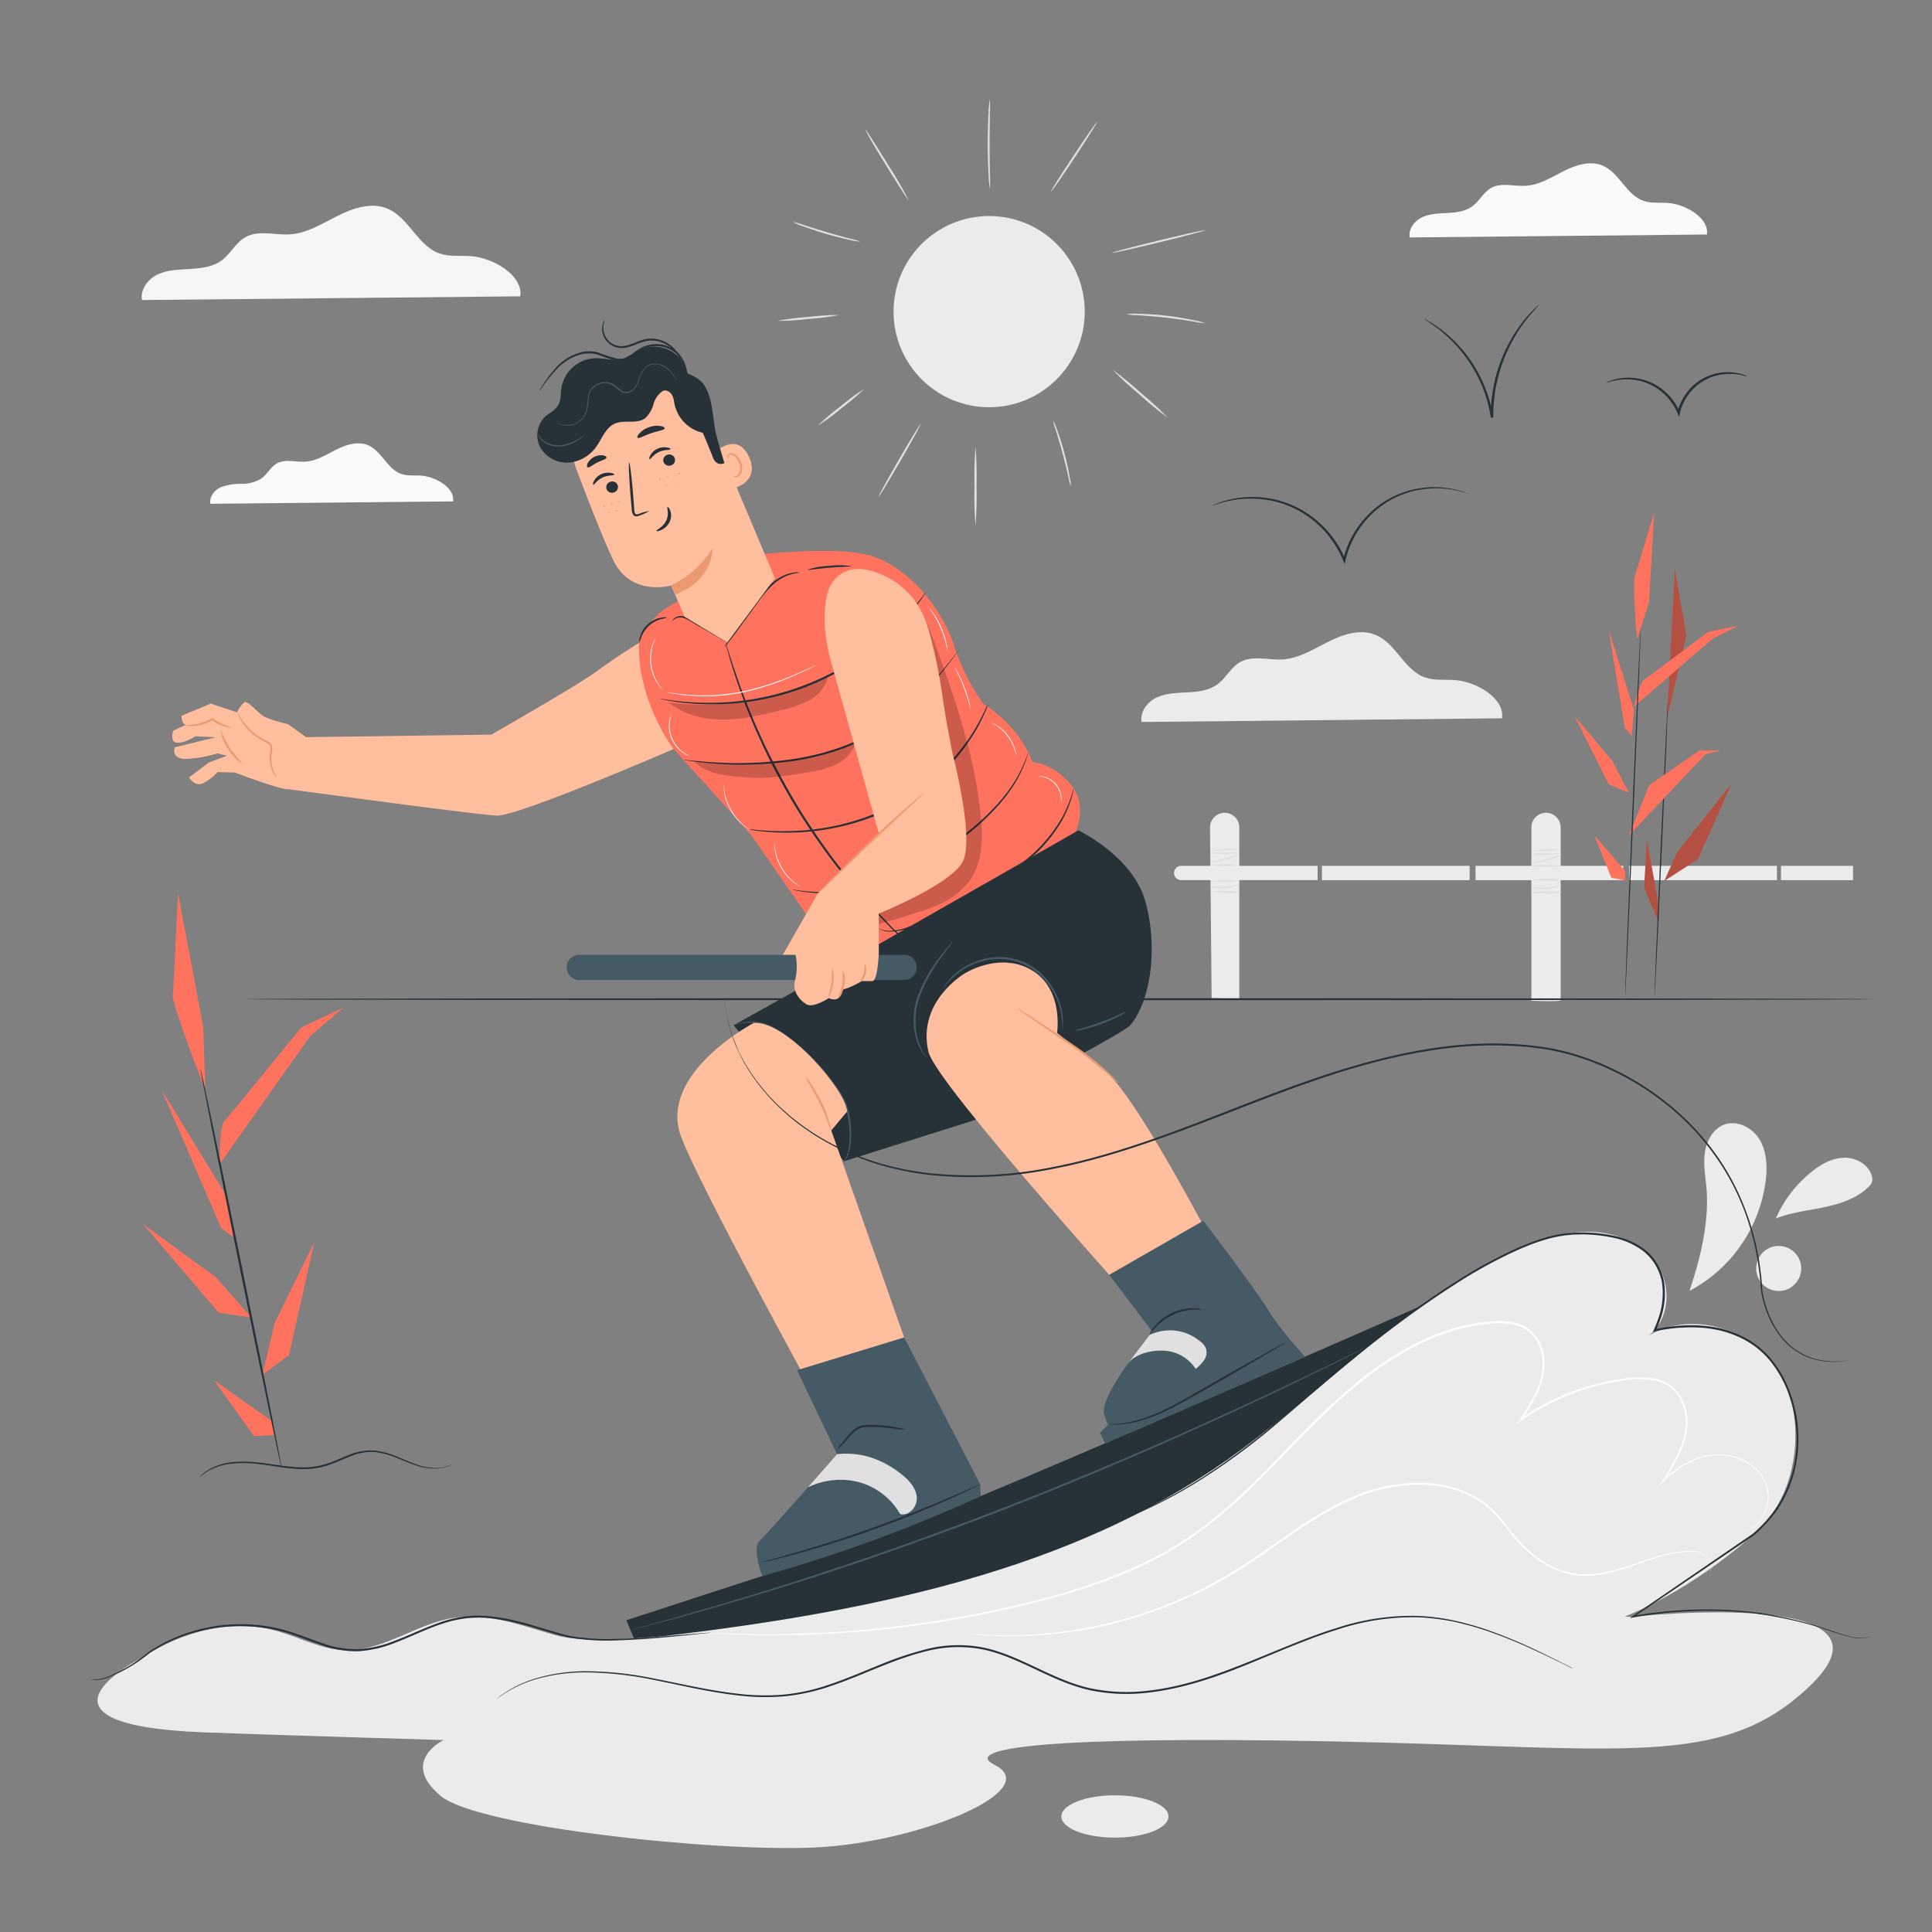 <svg xmlns="http://www.w3.org/2000/svg" viewBox="0 0 500 500"><rect x="0" y="0" width="500" height="500" fill="#808080" stroke="none"/><g id="freepik--background-complete--inject-78"><path d="M437.22,334.11c2.86-8.42,5.24-18.22,4.37-27.07-.3-3-.81-6-.33-9s2.18-6,5-7c3.37-1.23,7.28.81,9.12,3.88s2,6.88,1.61,10.44a37.69,37.69,0,0,1-19.78,28.74" style="fill:#ebebeb"></path><circle cx="460.33" cy="328.28" r="5.83" style="fill:#ebebeb"></circle><path d="M459.68,315.12a31.68,31.68,0,0,1,9.16-11.85c2.45-2,5.36-3.6,8.5-3.65s6.48,1.9,7.15,5a2.75,2.75,0,0,1,0,1.21,3.07,3.07,0,0,1-.89,1.31c-3,3-7.32,4.41-11.51,5.29s-8.52,1.33-12.5,2.91" style="fill:#ebebeb"></path><path d="M320.73,258.59l-7.16-.27-.42-44.19a3.79,3.79,0,0,1,3.79-3.78h0a3.79,3.79,0,0,1,3.79,3.78Z" style="fill:#ebebeb"></path><path d="M341,227.78h-35.3a1.85,1.85,0,0,1-1.86-1.85h0a1.85,1.85,0,0,1,1.86-1.85H341Z" style="fill:#ebebeb"></path><rect x="342.11" y="224.08" width="38.23" height="3.71" style="fill:#ebebeb"></rect><rect x="381.87" y="224.08" width="38.23" height="3.71" style="fill:#ebebeb"></rect><rect x="421.64" y="224.08" width="38.23" height="3.71" style="fill:#ebebeb"></rect><rect x="460.92" y="224.08" width="18.64" height="3.71" style="fill:#ebebeb"></rect><path d="M403.9,258.91c-1,.3-4.81.16-7.58.08V214.13a3.79,3.79,0,0,1,3.79-3.78h0a3.79,3.79,0,0,1,3.79,3.78Z" style="fill:#ebebeb"></path><path d="M403.9,224.08a14.82,14.82,0,0,1-3.79.22,19.07,19.07,0,0,1-3.79-.22,14.82,14.82,0,0,1,3.79-.22A19.07,19.07,0,0,1,403.9,224.08Z" style="fill:#e0e0e0"></path><path d="M404.26,221.19a19.71,19.71,0,0,1-8,2.3,39.64,39.64,0,0,1,4-1.13A41.49,41.49,0,0,1,404.26,221.19Z" style="fill:#e0e0e0"></path><path d="M404,220.85a19.91,19.91,0,0,1-7.59.07,26.74,26.74,0,0,1,3.8-.11A26.29,26.29,0,0,1,404,220.85Z" style="fill:#e0e0e0"></path><path d="M404,219.82a33.64,33.64,0,0,1-7.59.45,16.7,16.7,0,0,1,3.78-.44A16.5,16.5,0,0,1,404,219.82Z" style="fill:#e0e0e0"></path><path d="M404,227.84a32.13,32.13,0,0,1-3.83,0,32.91,32.91,0,0,1-3.83,0,11.27,11.27,0,0,1,3.82-.46A11.82,11.82,0,0,1,404,227.84Z" style="fill:#e0e0e0"></path><path d="M404.09,229.1a12,12,0,0,1-7.83.56c0-.13,1.77.1,3.93-.06S404.05,229,404.09,229.1Z" style="fill:#e0e0e0"></path><path d="M404.31,231a18.36,18.36,0,0,1-4,.18,18.75,18.75,0,0,1-4-.26,18.22,18.22,0,0,1,4-.18A18,18,0,0,1,404.31,231Z" style="fill:#e0e0e0"></path><path d="M320.38,223.91a13.26,13.26,0,0,1-3.59.22,17.63,17.63,0,0,1-3.6-.21,13.36,13.36,0,0,1,3.6-.22A17.49,17.49,0,0,1,320.38,223.91Z" style="fill:#e0e0e0"></path><path d="M320.73,221a11.84,11.84,0,0,1-3.68,1.59,12.3,12.3,0,0,1-3.94.71c0-.12,1.72-.49,3.82-1.13S320.68,220.91,320.73,221Z" style="fill:#e0e0e0"></path><path d="M320.48,220.69a18.43,18.43,0,0,1-7.2.07,21.2,21.2,0,0,1,3.6-.11A22.25,22.25,0,0,1,320.48,220.69Z" style="fill:#e0e0e0"></path><path d="M320.48,219.66a16.26,16.26,0,0,1-3.59.44,15.45,15.45,0,0,1-3.61,0,29,29,0,0,1,7.2-.45Z" style="fill:#e0e0e0"></path><path d="M320.73,227.91a16.22,16.22,0,0,1-3.74.33,16.5,16.5,0,0,1-3.74-.1,32.64,32.64,0,0,1,7.48-.23Z" style="fill:#e0e0e0"></path><path d="M320.56,228.93a10.81,10.81,0,0,1-7.43.56c0-.13,1.69.11,3.73-.05S320.52,228.81,320.56,228.93Z" style="fill:#e0e0e0"></path><path d="M320.77,230.87a16.44,16.44,0,0,1-3.76.18,16.23,16.23,0,0,1-3.76-.26,16.32,16.32,0,0,1,3.77-.17A16.54,16.54,0,0,1,320.77,230.87Z" style="fill:#e0e0e0"></path><circle cx="255.99" cy="80.65" r="24.74" style="fill:#ebebeb"></circle><path d="M252.47,136a96.18,96.18,0,0,1-.27-10.2,96.34,96.34,0,0,1,.27-10.2,101.59,101.59,0,0,1,.26,10.2A101.42,101.42,0,0,1,252.47,136Z" style="fill:#e0e0e0"></path><path d="M238.21,109.81c.13.07-2.2,4.33-5.2,9.51s-5.52,9.34-5.64,9.26,2.2-4.33,5.19-9.52S238.09,109.73,238.21,109.81Z" style="fill:#e0e0e0"></path><path d="M223.58,100.7a56.79,56.79,0,0,1-5.78,4.92,55.74,55.74,0,0,1-6.1,4.52,56.07,56.07,0,0,1,5.78-4.93A54.79,54.79,0,0,1,223.58,100.7Z" style="fill:#e0e0e0"></path><path d="M277.14,125.91a15.29,15.29,0,0,1-.65-2.51c-.35-1.56-.86-3.7-1.49-6.05s-1.27-4.46-1.75-6a14.59,14.59,0,0,1-.69-2.5,11.83,11.83,0,0,1,1,2.38c.57,1.5,1.27,3.61,1.9,6s1.09,4.54,1.35,6.12A10.93,10.93,0,0,1,277.14,125.91Z" style="fill:#e0e0e0"></path><path d="M302.23,108.11a86.49,86.49,0,0,1-7.31-6,89.58,89.58,0,0,1-7-6.43,83.34,83.34,0,0,1,7.31,6A84.29,84.29,0,0,1,302.23,108.11Z" style="fill:#e0e0e0"></path><path d="M311.84,83.64a18.88,18.88,0,0,1-3-.43c-1.83-.3-4.37-.69-7.18-1s-5.37-.51-7.22-.63a20,20,0,0,1-3-.26,16.29,16.29,0,0,1,3-.11c1.86,0,4.44.16,7.27.48s5.37.78,7.19,1.18A15.5,15.5,0,0,1,311.84,83.64Z" style="fill:#e0e0e0"></path><path d="M311.87,59.58c0,.14-5.32,1.57-12,3.18s-12.05,2.82-12.08,2.68,5.32-1.56,12-3.18S311.84,59.44,311.87,59.58Z" style="fill:#e0e0e0"></path><path d="M283.92,31.55c.12.08-2.44,4.17-5.72,9.13s-6,8.92-6.16,8.84,2.44-4.17,5.73-9.13S283.8,31.47,283.92,31.55Z" style="fill:#e0e0e0"></path><path d="M256.18,25.69a22.68,22.68,0,0,1,0,3.4c0,2.1-.07,5-.07,8.18s.05,6.09.09,8.18a25.58,25.58,0,0,1,0,3.4,20.32,20.32,0,0,1-.34-3.38c-.13-2.1-.24-5-.24-8.2s.09-6.1.22-8.19A19.85,19.85,0,0,1,256.18,25.69Z" style="fill:#e0e0e0"></path><path d="M235.17,51.86c-.12.07-2.72-4-5.82-9s-5.49-9.22-5.37-9.29,2.73,4,5.82,9A106.9,106.9,0,0,1,235.17,51.86Z" style="fill:#e0e0e0"></path><path d="M222.62,62.52a12.52,12.52,0,0,1-2.63-.41c-1.6-.34-3.81-.88-6.22-1.59s-4.55-1.45-6.08-2a12.77,12.77,0,0,1-2.44-1.08,14.54,14.54,0,0,1,2.56.73c1.56.5,3.71,1.18,6.11,1.89s4.58,1.3,6.16,1.73A15.47,15.47,0,0,1,222.62,62.52Z" style="fill:#e0e0e0"></path><path d="M217.14,81.53a61.39,61.39,0,0,1-7.89,1,59.5,59.5,0,0,1-7.95.5,61.73,61.73,0,0,1,7.9-1A61.47,61.47,0,0,1,217.14,81.53Z" style="fill:#e0e0e0"></path><path d="M441.76,60.69c.59-4.28-5.45-7.79-10-8.16-2.16-.17-4.41.16-6.46-.56-4.44-1.55-6.21-7.28-10.54-9.11-3.24-1.37-7-.15-10.11,1.43s-6.24,3.57-9.75,3.79c-3.05.2-6.37-.93-9,.56-2,1.11-3,3.4-4.86,4.75s-4.14,1.61-6.36,1.73-4.53.14-6.56,1.07-3.7,3.07-3.28,5.26Z" style="fill:#fafafa"></path><path d="M388.73,185.9c.72-5.19-6.6-9.45-12.09-9.89-2.62-.21-5.34.19-7.83-.68-5.38-1.87-7.52-8.82-12.77-11-3.93-1.66-8.44-.19-12.25,1.73s-7.56,4.32-11.81,4.59c-3.7.24-7.71-1.13-11,.68-2.41,1.34-3.67,4.12-5.89,5.76s-5,1.94-7.71,2.09-5.49.17-7.94,1.29-4.49,3.72-4,6.38Z" style="fill:#ebebeb"></path><path d="M117.26,129.76c.49-3.49-4.44-6.36-8.14-6.65-1.77-.15-3.6.12-5.27-.46-3.63-1.26-5.07-5.94-8.61-7.43-2.64-1.12-5.68-.13-8.25,1.16s-5.09,2.92-7.95,3.1c-2.49.16-5.2-.77-7.37.45-1.63.91-2.48,2.78-4,3.88a9.51,9.51,0,0,1-5.19,1.41,14.77,14.77,0,0,0-5.35.87c-1.66.76-3,2.51-2.68,4.29Z" style="fill:#fafafa"></path><path d="M134.65,76.69c.75-5.45-6.93-9.92-12.7-10.39-2.75-.22-5.61.2-8.22-.71-5.65-2-7.91-9.26-13.42-11.59-4.12-1.74-8.86-.19-12.86,1.82s-7.94,4.54-12.4,4.83c-3.88.25-8.1-1.19-11.49.7C61,62.77,59.7,65.68,57.37,67.4s-5.26,2-8.09,2.2-5.77.18-8.35,1.36-4.71,3.91-4.17,6.69Z" style="fill:#f5f5f5"></path></g><g id="freepik--Lake--inject-78"><path d="M485.49,258.59c0,.15-94.51.26-211.07.26s-211.09-.11-211.09-.26,94.49-.26,211.09-.26S485.49,258.45,485.49,258.59Z" style="fill:#263238"></path></g><g id="freepik--Plants--inject-78"><path d="M53.11,281.57c-.59-.53-8.6-21.94-8.39-23.81s1.35-26.6,1.35-26.6l6.53,34.62Z" style="fill:#FF725E"></path><path d="M56.82,301.29s-.14-9.71,1.28-11.19,19.82-24.16,19.82-24.16l11-5.2-8.6,7.34Z" style="fill:#FF725E"></path><polygon points="41.83 282.07 57.26 317.88 60.56 320.24 59.02 310.2 41.83 282.07" style="fill:#FF725E"></polygon><polygon points="37.12 316.88 56.58 339.7 65.06 341 55.91 330.58 37.12 316.88" style="fill:#FF725E"></polygon><polygon points="81.35 321.45 74.77 350.71 67.88 355.81 71.11 342.33 81.35 321.45" style="fill:#FF725E"></polygon><polygon points="55.39 357.22 65.75 371.66 71.26 371.41 70.35 367.74 55.39 357.22" style="fill:#FF725E"></polygon><path d="M72.89,380c-.17,0-5-23.1-10.8-51.67s-10.38-51.75-10.22-51.78,5,23.09,10.8,51.67S73.05,380,72.89,380Z" style="fill:#263238"></path><path d="M116.91,378.94a2.77,2.77,0,0,1-.6.36,7.82,7.82,0,0,1-1.9.61,14.38,14.38,0,0,1-7.24-.85c-1.47-.49-3-1.18-4.7-1.82A20.28,20.28,0,0,0,97,375.78a13.84,13.84,0,0,0-6.14,1.05c-2.06.76-4.12,1.8-6.39,2.52a20.34,20.34,0,0,1-6.86.83,54.24,54.24,0,0,1-6.38-.68c-2-.29-3.93-.61-5.72-.75a27.89,27.89,0,0,0-5,0,15.41,15.41,0,0,0-6.85,2.07,20.94,20.94,0,0,0-2.13,1.6,8.48,8.48,0,0,1,2-1.77,15.24,15.24,0,0,1,6.93-2.27,27.36,27.36,0,0,1,5.06,0c1.82.13,3.74.43,5.76.71a56.78,56.78,0,0,0,6.32.64,20.07,20.07,0,0,0,6.7-.82c2.21-.7,4.27-1.73,6.37-2.5a14,14,0,0,1,6.35-1,20.85,20.85,0,0,1,5.63,1.52c1.69.68,3.22,1.38,4.66,1.89a14.74,14.74,0,0,0,7.09,1A10.57,10.57,0,0,0,116.91,378.94Z" style="fill:#263238"></path><path d="M431.44,186c0-.59,2-38.86,2-38.86l3,17.32Z" style="fill:#FF725E"></path><g style="opacity:0.3"><path d="M431.44,186c0-.59,2-38.86,2-38.86l3,17.32Z"></path></g><path d="M430.71,228c.15-.43,3.35-7.42,3.35-7.42l14.12-17.9-8.74,19.65Z" style="fill:#FF725E"></path><polygon points="429.11 238.35 425.49 229.76 426.2 217.39 429.11 233.25 429.11 238.35" style="fill:#FF725E"></polygon><path d="M428.19,257.79c-.08,0,.62-17.07,1.58-38.11s1.79-38.11,1.88-38.11-.62,17.07-1.57,38.12S428.28,257.8,428.19,257.79Z" style="fill:#263238"></path><path d="M423.73,165.29c-.29-.44-1.17-14.7-.73-15.86s5.09-16.88,5.09-16.88l-1.31,23.28Z" style="fill:#FF725E"></path><path d="M422.88,182.9s1.45-6.26,2.61-7,16.57-12.37,16.57-12.37l7.86-1.6-6.69,3.35Z" style="fill:#FF725E"></path><polygon points="416.3 162.96 420.52 188.43 422.27 190.47 422.88 183.77 416.3 162.96" style="fill:#FF725E"></polygon><polygon points="407.43 185.23 416.3 202.98 421.54 205.16 417.32 197.02 407.43 185.23" style="fill:#FF725E"></polygon><path d="M421.54,216.23c.29-.44,5.24-13,5.24-13l13-9h5.53l-3.92.95Z" style="fill:#FF725E"></path><polygon points="412.63 216.23 417 227.15 420.57 227.87 420.57 225.37 412.63 216.23" style="fill:#FF725E"></polygon><path d="M420.56,258.34c-.09,0,.75-21.42,1.86-47.84s2.09-47.85,2.18-47.85-.75,21.43-1.87,47.86S420.64,258.35,420.56,258.34Z" style="fill:#263238"></path><g style="opacity:0.3"><path d="M430.71,228c.15-.43,3.35-7.42,3.35-7.42l14.12-17.9-8.74,19.65Z"></path></g><g style="opacity:0.3"><polygon points="429.11 238.35 425.49 229.76 426.2 217.39 429.11 233.25 429.11 238.35"></polygon></g></g><g id="freepik--Character--inject-78"><path d="M162.1,419.32l2.06,4.86c36.88-2.07,70.16-6.93,98-17.44,17.25-5.58,76.23-35.21,126-59.52l-16.44-11s-132.26,58.38-152.63,64.68C203.84,405.64,162.1,419.32,162.1,419.32Z" style="fill:#263238"></path><path d="M354.41,348.25s-.16.1-.47.26l-1.38.71-5.34,2.7c-2.32,1.17-5.17,2.58-8.49,4.18s-7.09,3.47-11.3,5.43-8.8,4.15-13.78,6.4-10.3,4.63-15.92,7.12c-11.26,4.89-23.72,10.1-36.92,15.26S234.89,400,223.26,404c-5.82,1.95-11.35,3.82-16.57,5.44s-10.07,3.14-14.52,4.46-8.5,2.46-12,3.47-6.61,1.84-9.13,2.49l-5.79,1.5-1.51.38-.51.12a4.71,4.71,0,0,1,.5-.17l1.5-.43,5.76-1.6c2.5-.68,5.57-1.52,9.1-2.57s7.59-2.16,12-3.54,9.31-2.83,14.5-4.52,10.73-3.52,16.55-5.48c11.61-4,24.3-8.59,37.51-13.72s25.65-10.36,36.92-15.22c5.62-2.47,11-4.8,15.93-7.07s9.6-4.38,13.8-6.34,8-3.78,11.33-5.36,6.2-3,8.53-4.11l5.38-2.6,1.41-.67Z" style="fill:#455a64"></path><path d="M170,164.33s-1.88-.47-16,9.7c-5.08,3.66-26.85,16.09-26.85,16.09l-47.92.66-4.69-3.36s-4.7-1.07-6.4-2.12-4-4.1-4.94-3.51a7.67,7.67,0,0,0-1.84,2.55l-6.8-2.24L47,185.23s-.19,1.87,1.07,2.36l-3.23,1.5s-1,3,1,3.12,4.76-1.67,4.76-1.67l5.22.27-10.61,2.6s-1,3,2.82,3a32.24,32.24,0,0,0,8.25-1.44l2.48.61s-4.4,1.63-4.61,1.72-5.21,3.9-5.21,3.9,1.61,2.82,4,1.3a14.58,14.58,0,0,0,3.38-2.69l4.49.13s12,4.58,14,4.32c0,0,48.26,6.56,53.73,6.82s46.61-17.58,46.61-17.58Z" style="fill:#ffbe9d"></path><path d="M71.73,201.38s-.25-.18-.57-.63a7.91,7.91,0,0,1-1-2.09,8.29,8.29,0,0,1-.36-3.45,6.66,6.66,0,0,0,.15-1.9c-.14-.58-.73-1-1.37-1.3a14.21,14.21,0,0,1-5.79-4.91,11.57,11.57,0,0,1-1.1-2,2.46,2.46,0,0,1-.26-.81c.09,0,.52,1.09,1.66,2.64a15,15,0,0,0,5.73,4.66,2.77,2.77,0,0,1,1.62,1.63,5.89,5.89,0,0,1-.17,2.08,8.62,8.62,0,0,0,.24,3.29A14.18,14.18,0,0,0,71.73,201.38Z" style="fill:#eb996e"></path><path d="M62.88,197.75a11.11,11.11,0,0,1-3.82-3.88,11.25,11.25,0,0,1-2-5.06,51.6,51.6,0,0,0,2.43,4.78A48.86,48.86,0,0,0,62.88,197.75Z" style="fill:#eb996e"></path><path d="M60.17,188.24a4,4,0,0,1-1.67-.14,9.85,9.85,0,0,1-3.73-1.77h.29c-.22.14-.45.27-.69.4a10.47,10.47,0,0,1-4.51,1.16,4.38,4.38,0,0,1-1.91-.23c0-.08.73,0,1.89-.14a12,12,0,0,0,4.29-1.26,7,7,0,0,0,.66-.37l.16-.09.14.11A14.94,14.94,0,0,0,60.17,188.24Z" style="fill:#eb996e"></path><path d="M165.78,164.24a35.61,35.61,0,0,1,5.39-6c2.82-2.21,26.72-14.87,26.72-14.87s19-2.05,27.31.41c10.66,3.16,19.07,14.85,21.68,23.19a58,58,0,0,0,7.43,15,37,37,0,0,1,8.64,7.75c3.41,4.5,4.21,7.52,4.21,7.52s4.39,0,9.17,4.89c5.78,5.94,1.93,13.31,1.93,13.31s-.86,3-1.66,3.46-56.5,32.53-56.5,32.53l-10-12.75-16-23-20.06-22.17C163.68,178.09,165.24,165,165.78,164.24Z" style="fill:#FF725E"></path><path d="M234.92,244.19s-.07,0-.19-.14l-.52-.47-2-1.83c-.85-.79-1.88-1.78-3-3s-2.5-2.51-3.88-4.07l-2.2-2.42c-.76-.85-1.51-1.77-2.3-2.7-1.61-1.85-3.21-3.92-4.91-6.09-3.33-4.39-6.8-9.37-10.12-14.8a178.6,178.6,0,0,1-8.44-15.81c-1.13-2.51-2.24-4.89-3.13-7.17-.46-1.14-.93-2.23-1.33-3.29l-1.12-3.07c-.75-2-1.3-3.75-1.82-5.32s-.93-2.94-1.23-4.06-.54-2-.72-2.59c-.07-.27-.12-.49-.17-.67s0-.24,0-.24a.73.73,0,0,1,.09.22l.22.66.81,2.56c.34,1.11.76,2.47,1.32,4s1.11,3.35,1.88,5.28l1.16,3.05c.4,1.06.88,2.14,1.35,3.27.91,2.27,2,4.64,3.16,7.14,2.37,4.95,5.19,10.31,8.46,15.74s6.75,10.39,10.05,14.78c1.69,2.17,3.27,4.25,4.86,6.11.79.93,1.52,1.85,2.27,2.7l2.17,2.44c1.36,1.58,2.69,2.91,3.82,4.12s2.13,2.21,3,3l1.89,1.89.49.51Z" style="fill:#263238"></path><path d="M207,148.21a11.87,11.87,0,0,0-3.95,1.06,13.17,13.17,0,0,0-3.58,2.6A31.94,31.94,0,0,0,196,156.1c-2.29,3.18-4.39,6.05-5.93,8.12l-1.84,2.42a4.64,4.64,0,0,1-.74.85,4.81,4.81,0,0,1,.57-1l1.71-2.52c1.46-2.12,3.51-5,5.81-8.21a30.28,30.28,0,0,1,3.56-4.27,13.14,13.14,0,0,1,3.77-2.59,8.94,8.94,0,0,1,3-.77A3,3,0,0,1,207,148.21Z" style="fill:#263238"></path><path d="M188.2,166.28a15.69,15.69,0,0,1-2.07-1.18l-5-2.88c-2-1.08-3.61-2.41-5-2.41a2.66,2.66,0,0,0-1.56.43c-.32.23-.45.43-.48.4s0-.25.35-.55a2.6,2.6,0,0,1,1.69-.65,5.15,5.15,0,0,1,2.56.75l2.75,1.58c1.94,1.13,3.68,2.19,4.9,3A7.89,7.89,0,0,1,188.2,166.28Z" style="fill:#263238"></path><path d="M239.66,153.31a5.72,5.72,0,0,1-.44.67c-.3.42-.72,1.07-1.33,1.85a63.66,63.66,0,0,1-5.52,6.34,67.5,67.5,0,0,1-50.16,20.07,63.08,63.08,0,0,1-8.37-.78c-1-.14-1.73-.33-2.24-.42a5,5,0,0,1-.78-.19,4.28,4.28,0,0,1,.8.08c.51.07,1.27.22,2.25.33a73.07,73.07,0,0,0,8.35.61,68.95,68.95,0,0,0,49.89-20,74,74,0,0,0,5.62-6.2c.63-.76,1.08-1.39,1.41-1.79A3.74,3.74,0,0,1,239.66,153.31Z" style="fill:#263238"></path><path d="M248.34,167.94a6.93,6.93,0,0,1-.46.7c-.32.44-.79,1.09-1.41,1.92-1.26,1.65-3.08,4-5.54,6.8a68,68,0,0,1-9.46,9,50.34,50.34,0,0,1-14,7.58,66.56,66.56,0,0,1-15.58,3.41,96.36,96.36,0,0,1-13,.5c-3.71-.14-6.7-.47-8.75-.72-1-.12-1.83-.23-2.37-.31a4.64,4.64,0,0,1-.82-.15,4.79,4.79,0,0,1,.84.05l2.37.21c2.06.18,5,.46,8.74.55a102.54,102.54,0,0,0,13-.61,67.44,67.44,0,0,0,15.45-3.42,50.53,50.53,0,0,0,13.9-7.47,70.85,70.85,0,0,0,9.47-8.82c2.49-2.73,4.35-5.08,5.66-6.69l1.48-1.86A5.22,5.22,0,0,1,248.34,167.94Z" style="fill:#263238"></path><path d="M255.69,182.39a4.66,4.66,0,0,1-.26.72c-.19.46-.43,1.17-.85,2a45,45,0,0,1-4,7,51,51,0,0,1-7.9,9,54.93,54.93,0,0,1-12.11,8.26,62.1,62.1,0,0,1-33.83,5.73c-.95-.09-1.68-.22-2.17-.29a3.55,3.55,0,0,1-.75-.15,4.34,4.34,0,0,1,.76,0c.5,0,1.23.14,2.18.2a68.4,68.4,0,0,0,8,.21,61.84,61.84,0,0,0,25.54-6.21,55.4,55.4,0,0,0,12-8.15,52,52,0,0,0,7.92-8.85,49.31,49.31,0,0,0,4.11-6.89c.45-.84.71-1.53.94-2A3.59,3.59,0,0,1,255.69,182.39Z" style="fill:#263238"></path><path d="M266.09,194.78a6,6,0,0,1-.19.75,19.93,19.93,0,0,1-.71,2.09,32.72,32.72,0,0,1-3.89,7.13c-3.94,5.66-11.14,12.09-20,17.64a62.89,62.89,0,0,1-13.34,6.3,47.82,47.82,0,0,1-11.81,2.36,39.65,39.65,0,0,1-8.12-.24c-.95-.15-1.69-.27-2.18-.39a3.6,3.6,0,0,1-.75-.19,6.84,6.84,0,0,1,.77.09c.5.08,1.23.17,2.18.29a43.28,43.28,0,0,0,8.07.07,49.08,49.08,0,0,0,11.69-2.44A64.52,64.52,0,0,0,241,222c8.83-5.52,16-11.86,20-17.42a34.36,34.36,0,0,0,4-7c.38-.87.64-1.57.8-2A3.51,3.51,0,0,1,266.09,194.78Z" style="fill:#263238"></path><path d="M277.86,204.05a4.59,4.59,0,0,1-.1.66c-.08.43-.23,1.06-.46,1.87a28.71,28.71,0,0,1-2.87,6.46,38.27,38.27,0,0,1-6.63,8.12,63.86,63.86,0,0,1-10.3,7.67,177.18,177.18,0,0,1-20.69,10.68,14.73,14.73,0,0,1-6.87,1.59,6.3,6.3,0,0,1-1.88-.43,2.74,2.74,0,0,1-.6-.31,8.45,8.45,0,0,0,2.49.54,15,15,0,0,0,6.71-1.73,195.85,195.85,0,0,0,20.57-10.79,64.59,64.59,0,0,0,10.24-7.57,38.76,38.76,0,0,0,6.64-8,30.07,30.07,0,0,0,3-6.33c.26-.79.45-1.41.55-1.83A2.7,2.7,0,0,1,277.86,204.05Z" style="fill:#263238"></path><g style="opacity:0.2"><path d="M226.25,241c-.11-2.21,3.88-2.48,6-3.19,3.41-1.16,6.91-2.07,10.2-3.5a19.81,19.81,0,0,0,8.52-6.4c3.34-4.72,3.41-11,2.85-16.73-1.63-16.75-7.5-32.76-13.33-48.55-.3-.81-.74-1.74-1.6-1.85-1.32-.18-1.86,1.64-1.88,3l-.66,42.87c-.08,5.09-.26,10.51-3.15,14.69-1.72,2.49-4.29,4.34-5.8,7-2,3.51-1.86,7.81-1.64,11.86"></path></g><g style="opacity:0.2"><path d="M172.71,181.51c3.85,3.32,9.1,4.68,14.18,4.71s10.1-1.15,15-2.36a28.58,28.58,0,0,0,7.52-2.63,9.77,9.77,0,0,0,4.89-6,76.58,76.58,0,0,1-40.88,6.65"></path></g><g style="opacity:0.2"><path d="M179.43,196.92c3.59,3.6,8.72,3.86,13.79,4.28s10.16-.38,15.18-1.22a28.57,28.57,0,0,0,7.69-2,9.77,9.77,0,0,0,5.33-5.65,86.84,86.84,0,0,1-42,4.64"></path></g><path d="M172.67,159.81a8.11,8.11,0,0,1-1.49.4A8.06,8.06,0,0,0,168,161.9a7.88,7.88,0,0,0-2,2.94,7.47,7.47,0,0,1-.56,1.44,3.61,3.61,0,0,1,.21-1.56,7,7,0,0,1,5.47-4.87A3.21,3.21,0,0,1,172.67,159.81Z" style="fill:#263238"></path><path d="M211.24,172.11l-.36.19-1,.53c-.9.45-2.23,1.08-3.89,1.81a69.21,69.21,0,0,1-13.42,4.49,52.55,52.55,0,0,1-7.73,1,49.86,49.86,0,0,1-6.37-.11,48.25,48.25,0,0,1-5.81-.8l.4,0,1.16.16c1,.16,2.45.32,4.26.46a51.55,51.55,0,0,0,14.05-.95,72.53,72.53,0,0,0,13.4-4.42c1.66-.72,3-1.32,3.92-1.76l1.06-.48Z" style="fill:#fff"></path><path d="M178.63,195.78a2,2,0,0,1-.5-.17,7.26,7.26,0,0,1-1.25-.69,8.41,8.41,0,0,1-3.68-8.21,7.94,7.94,0,0,1,.33-1.39,2.56,2.56,0,0,1,.2-.49,15.79,15.79,0,0,0-.38,1.9A8.62,8.62,0,0,0,177,194.8,16.6,16.6,0,0,0,178.63,195.78Z" style="fill:#fff"></path><path d="M194.16,214.82a2.19,2.19,0,0,1-.5-.27,10.51,10.51,0,0,1-1.26-.91,14,14,0,0,1-5-8.74,12,12,0,0,1-.13-1.55,3.73,3.73,0,0,1,0-.57s0,.82.26,2.1a15,15,0,0,0,1.7,4.75,15.36,15.36,0,0,0,3.2,3.9C193.48,214.38,194.18,214.79,194.16,214.82Z" style="fill:#fff"></path><path d="M207.17,229.48a3.26,3.26,0,0,1-.49-.25,10.67,10.67,0,0,1-1.22-.83,13.12,13.12,0,0,1-3.22-3.66,13.48,13.48,0,0,1-1.69-4.57,9.65,9.65,0,0,1-.14-1.47,3,3,0,0,1,0-.55s.05.78.28,2a14.07,14.07,0,0,0,4.85,8.15C206.51,229.07,207.19,229.44,207.17,229.48Z" style="fill:#fff"></path><path d="M263,195.7s-.11-.62-.41-1.59a11.71,11.71,0,0,0-4.62-6.23c-.84-.56-1.42-.81-1.4-.85a1.79,1.79,0,0,1,.42.16,7.85,7.85,0,0,1,1.06.57,10.89,10.89,0,0,1,4.68,6.31,8.26,8.26,0,0,1,.24,1.19A2.4,2.4,0,0,1,263,195.7Z" style="fill:#fff"></path><path d="M274.6,207.62s0-.56-.07-1.45a6.06,6.06,0,0,0-4.26-5,14.13,14.13,0,0,0-1.42-.31,1.49,1.49,0,0,1,.39,0,4.92,4.92,0,0,1,1.07.18,5.9,5.9,0,0,1,4.37,5.14,5.45,5.45,0,0,1,0,1.08A1.15,1.15,0,0,1,274.6,207.62Z" style="fill:#fff"></path><path d="M251.22,183.58a2.62,2.62,0,0,1-.14-.43c-.11-.39-.21-.79-.32-1.19-.29-1-.71-2.37-1.26-3.85s-1.14-2.79-1.59-3.72l-.53-1.11a1.81,1.81,0,0,1-.18-.42,2,2,0,0,1,.25.38c.15.25.35.62.59,1.08a34.61,34.61,0,0,1,1.65,3.72,35,35,0,0,1,1.21,3.89c.12.5.21.91.26,1.2A1.69,1.69,0,0,1,251.22,183.58Z" style="fill:#fff"></path><path d="M245.23,168.6a2.4,2.4,0,0,1-.11-.47c-.06-.31-.15-.75-.28-1.29a25,25,0,0,0-1.35-4.14,26,26,0,0,0-2-3.85c-.31-.46-.56-.84-.74-1.09a2.11,2.11,0,0,1-.26-.42,2,2,0,0,1,.33.37c.2.24.47.6.79,1.06a22,22,0,0,1,2.1,3.85A22.2,22.2,0,0,1,245,166.8c.1.56.18,1,.21,1.32A1.46,1.46,0,0,1,245.23,168.6Z" style="fill:#fff"></path><path d="M171.57,178.53a8.24,8.24,0,0,1-1.4-1.63,11.57,11.57,0,0,1-1.33-10,8.24,8.24,0,0,1,.93-1.94s-.39.73-.79,2a12.05,12.05,0,0,0,1.31,9.86C171,177.93,171.61,178.49,171.57,178.53Z" style="fill:#fff"></path><path d="M220.35,146.53c0,.15-2.56.13-5.69.39s-5.66.68-5.69.53a19.16,19.16,0,0,1,5.64-1A19.83,19.83,0,0,1,220.35,146.53Z" style="fill:#263238"></path><path d="M189.87,265.33l33.8-18.84,55.42-31.6s13.91,6.6,17.26,18.2,1.67,25.65-3.86,32.26c-1.15,1.37-15.61,9.08-15.61,9.08l-24.34,15.36-34.09,10.74Z" style="fill:#263238"></path><path d="M246.56,243.67a7.12,7.12,0,0,1-.73,1.08l-2.1,2.87a40.72,40.72,0,0,0-5.66,10.16,18.94,18.94,0,0,0-.48,11.41,18.3,18.3,0,0,0,2.07,4.33s-.1-.07-.24-.24a6.77,6.77,0,0,1-.6-.77,12.17,12.17,0,0,1-1.59-3.21,18.63,18.63,0,0,1,.34-11.69,37.67,37.67,0,0,1,5.86-10.21c.92-1.19,1.69-2.13,2.24-2.77A5.42,5.42,0,0,1,246.56,243.67Z" style="fill:#455a64"></path><path d="M274.87,266.83a20.1,20.1,0,0,0-.75-6.55,17.93,17.93,0,0,0-3.4-6.24,15.58,15.58,0,0,0-15.66-5.45,17.72,17.72,0,0,0-6.52,2.81,20.06,20.06,0,0,0-4.63,4.7,2.1,2.1,0,0,1,.21-.42,11.18,11.18,0,0,1,.72-1.12,15.86,15.86,0,0,1,3.48-3.46,17.66,17.66,0,0,1,6.64-3,15.86,15.86,0,0,1,16.13,5.61,17.81,17.81,0,0,1,3.38,6.45,15.85,15.85,0,0,1,.61,4.87,12.88,12.88,0,0,1-.12,1.33C274.92,266.68,274.89,266.84,274.87,266.83Z" style="fill:#455a64"></path><path d="M291.25,261.94a7.28,7.28,0,0,1-1.74,1.09,36.66,36.66,0,0,1-4.52,2,38.69,38.69,0,0,1-4.74,1.39,6.84,6.84,0,0,1-2,.29c0-.15,3-.85,6.6-2.17S291.17,261.8,291.25,261.94Z" style="fill:#455a64"></path><path d="M189.87,265.33a1.9,1.9,0,0,1,.51-.21,11.08,11.08,0,0,1,1.52-.43,11.31,11.31,0,0,1,5.78.15c2.41.67,4.87,2.38,7.38,4.37a53.27,53.27,0,0,1,7.65,7.22c1.23,1.42,2.35,2.86,3.38,4.28a24,24,0,0,1,2.69,4.33,16.48,16.48,0,0,1,1.21,4.47,30.61,30.61,0,0,1,.29,4,14.49,14.49,0,0,1-.92,5.71,5.14,5.14,0,0,1-.83,1.35,2.82,2.82,0,0,1-.41.38,7.58,7.58,0,0,0,1-1.8,15.07,15.07,0,0,0,.74-5.64,22.28,22.28,0,0,0-1.56-8.27,24.39,24.39,0,0,0-2.67-4.23c-1-1.41-2.15-2.83-3.36-4.23a54.72,54.72,0,0,0-7.55-7.19c-2.5-2-4.88-3.71-7.2-4.4a11.52,11.52,0,0,0-5.63-.3c-.67.11-1.18.24-1.53.33A2.59,2.59,0,0,1,189.87,265.33Z" style="fill:#455a64"></path><path d="M195.12,264.71s-24.88,13.05-18.89,29.37c4.57,12.46,35.86,69.4,35.86,69.4l25.18-8.05-22.14-62.87,4.08-4.87C219.21,282.65,203.83,264.25,195.12,264.71Z" style="fill:#ffbe9d"></path><path d="M208.44,278.63a9.13,9.13,0,0,1,1.39,1.81,42.57,42.57,0,0,1,2.77,4.76,32.91,32.91,0,0,1,2,5.13,8.42,8.42,0,0,1,.49,2.23c-.16,0-1.09-3.31-3-7.13S208.29,278.72,208.44,278.63Z" style="fill:#eb996e"></path><path d="M249.7,251.91s-12.43,7.16-9.43,20.27c1.9,8.3,56.33,68.39,56.33,68.39l21.78-10.18s-23.29-45.68-32-52.78c-5.9-4.81-12.82-10.3-12.82-10.3s2-12.46-7.92-16.95C257.71,246.78,249.7,251.91,249.7,251.91Z" style="fill:#ffbe9d"></path><path d="M289.54,280.46a5.87,5.87,0,0,1-1-.86c-.6-.56-1.46-1.39-2.58-2.35a102.8,102.8,0,0,0-9.18-6.93l-9.54-6.5-2.86-2a6.29,6.29,0,0,1-1-.8,5.77,5.77,0,0,1,1.13.63l2.95,1.87c2.48,1.62,5.89,3.84,9.62,6.38a79.05,79.05,0,0,1,9.13,7.09c1.1,1,1.92,1.87,2.49,2.48A6.74,6.74,0,0,1,289.54,280.46Z" style="fill:#eb996e"></path><path d="M206.28,354.6l10.34,21.74s-17.86,20.44-20,22.37.65,9.17.65,9.17a381,381,0,0,0,56.48-20.64V384.4l-.74-1.55-19-36.73Z" style="fill:#455a64"></path><path d="M253.67,384.17a3.21,3.21,0,0,1-.53.3l-1.57.77c-1.37.67-3.36,1.6-5.84,2.71-4.95,2.22-11.88,5.12-19.69,7.91s-15,4.94-20.25,6.36c-2.62.71-4.74,1.26-6.22,1.61l-1.71.4a2.63,2.63,0,0,1-.6.1,2.79,2.79,0,0,1,.58-.21l1.68-.49,6.17-1.76c5.22-1.51,12.38-3.71,20.18-6.5s14.73-5.63,19.72-7.76l5.89-2.55,1.61-.69A2.23,2.23,0,0,1,253.67,384.17Z" style="fill:#263238"></path><path d="M234.44,370a17.16,17.16,0,0,1-3-.27,44.82,44.82,0,0,0-7.11-.41,5.06,5.06,0,0,0-3.41,1.4,27.36,27.36,0,0,0-2.16,2.34,8.61,8.61,0,0,1-2.18,2c-.05-.06.78-.82,1.9-2.28a21.92,21.92,0,0,1,2.12-2.46,6.42,6.42,0,0,1,1.63-1.11,5.25,5.25,0,0,1,2.08-.45,35.14,35.14,0,0,1,7.18.56A17,17,0,0,1,234.44,370Z" style="fill:#263238"></path><path d="M209.06,384.94a19.16,19.16,0,0,1,13.6-1.26,17.76,17.76,0,0,1,10.3,8.16c2.27.6,4.44-1.9,4.31-4.24s-1.82-4.31-3.64-5.8c-5-4.07-10.6-6.14-17-5.46Z" style="fill:#e0e0e0"></path><path d="M287.06,329.92l11.16,14.74s-14.38,17-12.37,21.65l.83,2.51-2,2,1.3,2.75,51.76-22.42h0s-6.9-7.64-9.16-11.52c-2.94-5.06-17.15-23.7-17.15-23.7Z" style="fill:#455a64"></path><path d="M332.76,347.4s-.14.12-.43.31l-1.26.78c-1.18.69-2.77,1.64-4.7,2.79-4,2.33-9.5,5.53-15.61,9-3.05,1.74-6,3.42-8.74,4.74a41.05,41.05,0,0,1-7.61,2.86,23,23,0,0,1-5.43.78,13.4,13.4,0,0,1-1.49,0,1.69,1.69,0,0,1-.51-.06c0-.05.71,0,2-.12a26.52,26.52,0,0,0,5.35-.93,44,44,0,0,0,7.5-2.94c2.73-1.33,5.63-3,8.68-4.77,6.11-3.5,11.66-6.64,15.69-8.89l4.78-2.65,1.31-.7A2.66,2.66,0,0,1,332.76,347.4Z" style="fill:#263238"></path><path d="M311.21,338.93c0,.09-.92-.05-2.37,0a14.4,14.4,0,0,0-9.91,4.75c-1,1.08-1.42,1.87-1.5,1.82a6.2,6.2,0,0,1,1.22-2.06,13.13,13.13,0,0,1,10.18-4.88A6.28,6.28,0,0,1,311.21,338.93Z" style="fill:#263238"></path><path d="M312.12,349a4.5,4.5,0,0,0-1.63-1.94,12.17,12.17,0,0,0-13-1.56L291.78,353c2-2.64,6.08-3.59,9.39-3.46a10.48,10.48,0,0,1,8.28,4.74,10.42,10.42,0,0,0,2.17-2.28A3.53,3.53,0,0,0,312.12,349Z" style="fill:#e0e0e0"></path><path d="M149.27,121.74a19.71,19.71,0,0,1,9.95-24.8l.92-.43c10.21-4.15,19.44,2.21,23.3,12.53l17.11,40.6s-11.88,16.07-12.35,16.64l-11-6.64-3.52-8.13s-10.26,3.05-14.92-6.44C156.53,140.49,152.66,130.67,149.27,121.74Z" style="fill:#ffbe9d"></path><path d="M173.61,151.53a25.64,25.64,0,0,0,10.77-9.61s.33,8.27-9.61,11.94Z" style="fill:#eb996e"></path><path d="M157,126.64a1.5,1.5,0,0,0,2,.75,1.43,1.43,0,0,0,.82-1.89,1.5,1.5,0,0,0-2-.76A1.46,1.46,0,0,0,157,126.64Z" style="fill:#263238"></path><path d="M153.54,125.44c.26.1.92-1.16,2.39-1.85s2.9-.48,3-.73-.28-.36-.91-.48a4.14,4.14,0,0,0-2.48.37,4,4,0,0,0-1.8,1.69C153.42,125,153.42,125.4,153.54,125.44Z" style="fill:#263238"></path><path d="M171.76,119.65a1.52,1.52,0,0,0,2,.75,1.44,1.44,0,0,0,.82-1.9,1.51,1.51,0,0,0-2-.75A1.44,1.44,0,0,0,171.76,119.65Z" style="fill:#263238"></path><path d="M168.1,118.85c.25.1.92-1.16,2.39-1.85s2.89-.47,3-.73-.29-.36-.92-.47a4.13,4.13,0,0,0-2.48.36,4,4,0,0,0-1.8,1.7C168,118.42,168,118.81,168.1,118.85Z" style="fill:#263238"></path><path d="M168,132.27a10.6,10.6,0,0,0-2.59.7c-.39.14-.78.23-1,0a2.13,2.13,0,0,1-.28-1.23c-.08-1.08-.16-2.2-.25-3.38-.39-4.8-.86-8.67-1.06-8.65s0,3.92.37,8.71c.1,1.18.2,2.3.3,3.38a2.44,2.44,0,0,0,.5,1.56,1.06,1.06,0,0,0,.88.26,2.59,2.59,0,0,0,.68-.22A11.6,11.6,0,0,0,168,132.27Z" style="fill:#263238"></path><path d="M172.75,131.23c-.25.1.51,1.69-.32,3.47s-2.6,2.41-2.51,2.64.53.13,1.25-.19a4.36,4.36,0,0,0,2.14-2.12,3.81,3.81,0,0,0,.16-2.86C173.22,131.48,172.85,131.17,172.75,131.23Z" style="fill:#263238"></path><path d="M165,113.28c.34.33,1.71-.56,3.53-1.17s3.44-.8,3.5-1.27c0-.22-.4-.48-1.15-.6a6.28,6.28,0,0,0-2.89.31,6.17,6.17,0,0,0-2.46,1.55C165,112.66,164.83,113.12,165,113.28Z" style="fill:#263238"></path><path d="M152.06,120.93c.42.22,1.26-.61,2.47-1.21s2.35-.84,2.42-1.3c0-.22-.29-.48-.89-.58a4,4,0,0,0-3.95,2C151.85,120.42,151.87,120.83,152.06,120.93Z" style="fill:#263238"></path><path d="M185.36,116.79c.13-.14,5.64-5.06,8.53,1.57s-4.35,8.17-4.45,8S185.36,116.79,185.36,116.79Z" style="fill:#ffbe9d"></path><path d="M189.79,123.22s.16,0,.39,0a1.19,1.19,0,0,0,.87-.36,3.11,3.11,0,0,0,.2-3.14,4.07,4.07,0,0,0-1-1.51,1.45,1.45,0,0,0-1.26-.5.63.63,0,0,0-.54.61c0,.22.09.34.06.36s-.19,0-.26-.34a.81.81,0,0,1,.08-.53.94.94,0,0,1,.57-.45,1.76,1.76,0,0,1,1.65.5,4.37,4.37,0,0,1,1.21,1.67c.54,1.36.4,2.91-.43,3.6a1.35,1.35,0,0,1-1.14.29C189.88,123.37,189.78,123.24,189.79,123.22Z" style="fill:#eb996e"></path><path d="M171.88,99.4l-27,13.49a13.68,13.68,0,0,1,1.81-6.53A23.52,23.52,0,0,1,157,96.09c4.4-2.18,16-1,20.68.49,3.74,1.23,4.73,3.36,4.73,3.36,2.08,3.34,2,8.29,2.85,12.13.45,2,2.22,7.77,2.22,7.77h0c-1.5.7-2.62-.23-3.1-1.82l-2.47-6a9.72,9.72,0,0,1-7.55-9C174.47,102.35,174.15,99.53,171.88,99.4Z" style="fill:#263238"></path><path d="M175.94,122.77a.2.2,0,1,0-.22-.15A.18.18,0,0,0,175.94,122.77Z" style="fill:#eb996e"></path><path d="M172.83,123.47a.2.2,0,0,0,.12-.26.18.18,0,1,0-.35.08A.22.22,0,0,0,172.83,123.47Z" style="fill:#eb996e"></path><path d="M170.92,124.32c.1,0,.13-.18.08-.34s-.17-.25-.26-.22-.13.18-.08.34S170.83,124.35,170.92,124.32Z" style="fill:#eb996e"></path><path d="M175.4,125.19c.09,0,.14-.13.11-.18s-.12-.07-.21,0-.14.12-.11.18S175.31,125.23,175.4,125.19Z" style="fill:#eb996e"></path><path d="M172.54,125.81a.18.18,0,0,0,.1-.25.18.18,0,1,0-.34.12A.19.19,0,0,0,172.54,125.81Z" style="fill:#eb996e"></path><path d="M158.4,130.58a.19.19,0,0,0,.13-.24.18.18,0,1,0-.35.09A.19.19,0,0,0,158.4,130.58Z" style="fill:#eb996e"></path><path d="M156.41,131.31a.2.2,0,0,0,.09-.27.21.21,0,0,0-.25-.15.2.2,0,0,0-.09.27C156.21,131.28,156.32,131.35,156.41,131.31Z" style="fill:#eb996e"></path><path d="M160.11,129.82a.16.16,0,0,0,.14-.19.17.17,0,0,0-.22-.11.17.17,0,0,0-.13.2A.16.16,0,0,0,160.11,129.82Z" style="fill:#eb996e"></path><path d="M159.6,132.41a.2.2,0,0,0,.18-.21.21.21,0,0,0-.19-.21.2.2,0,0,0-.17.22A.2.2,0,0,0,159.6,132.41Z" style="fill:#eb996e"></path><path d="M157.82,132.86a.16.16,0,0,0,0-.23c0-.07-.15-.06-.23,0a.18.18,0,0,0,0,.23A.18.18,0,0,0,157.82,132.86Z" style="fill:#eb996e"></path><path d="M178,96.87a8.92,8.92,0,0,0-12.79-6.21,28.37,28.37,0,0,1-3.68,2.07c-2.47.86-5.19-.17-7.81,0a9.2,9.2,0,0,0-8.41,7.57c-.24,1.63-.06,3.42-1,4.8-.78,1.19-2.19,1.79-3.25,2.75a6.71,6.71,0,0,0-1.23,7.93,7.89,7.89,0,0,0,7.19,3.94,9.65,9.65,0,0,0,7.28-4.09c1.51-2.12,2.43-4.94,4.82-6s5.68.21,7.85-1.4a7.59,7.59,0,0,0,2.14-3.59,6,6,0,0,1,2.36-3.41c1.24-.68,2.73.76,2.84,2.17l3.65-6.5" style="fill:#263238"></path><path d="M143.81,109.18l.09.08a2.85,2.85,0,0,0,.28.18,4.85,4.85,0,0,0,1.2.52,5.31,5.31,0,0,0,2.07.17,5,5,0,0,0,2.54-1,5.36,5.36,0,0,0,1.9-2.72,33.09,33.09,0,0,0,.52-3.76,3.92,3.92,0,0,1,2.38-3.07,4.63,4.63,0,0,1,2.09-.38,3.81,3.81,0,0,1,2,.76c.61.45,1.16,1,1.83,1.39a2.5,2.5,0,0,0,2.25.23,3.74,3.74,0,0,0,1.64-1.45,7.63,7.63,0,0,0,.88-1.88A6.73,6.73,0,0,1,167.3,95a3.79,3.79,0,0,1,3-.65,5.1,5.1,0,0,1,2.39,1.15A8.43,8.43,0,0,1,174.12,97c.34.45.57.82.73,1.07a2.22,2.22,0,0,0,.25.38.66.66,0,0,0,0-.1l-.15-.3a9.13,9.13,0,0,0-.69-1.11,7.77,7.77,0,0,0-1.38-1.55,5.4,5.4,0,0,0-2.45-1.23,4,4,0,0,0-3.23.67,6.88,6.88,0,0,0-1.89,3.3,7.56,7.56,0,0,1-.86,1.82,3.52,3.52,0,0,1-1.52,1.34,2.21,2.21,0,0,1-2-.22c-.63-.37-1.17-.91-1.81-1.37a4,4,0,0,0-2.18-.81,4.84,4.84,0,0,0-2.23.4,4.22,4.22,0,0,0-2.52,3.28,37.09,37.09,0,0,1-.49,3.74,5.25,5.25,0,0,1-1.8,2.63,5,5,0,0,1-2.43,1,5.37,5.37,0,0,1-2-.12A7.1,7.1,0,0,1,143.81,109.18Z" style="fill:#455a64"></path><path d="M138.92,111.61a1.33,1.33,0,0,0,.13.58,4.84,4.84,0,0,0,.83,1.4,5.73,5.73,0,0,0,1.93,1.44,6.79,6.79,0,0,0,2.9.55,9.84,9.84,0,0,0,5-1.72,11.94,11.94,0,0,0,1.29-1,2.47,2.47,0,0,0,.43-.4s-.68.49-1.83,1.19a10.16,10.16,0,0,1-4.91,1.59,6.54,6.54,0,0,1-2.78-.5,5.62,5.62,0,0,1-1.88-1.33A5.91,5.91,0,0,1,138.92,111.61Z" style="fill:#455a64"></path><path d="M177.7,97.92a15.72,15.72,0,0,0-.19-1.89,8.28,8.28,0,0,0-2.42-4.43,7.8,7.8,0,0,0-7-1.84,7.59,7.59,0,0,0-2,.75,14.94,14.94,0,0,0-1.88,1.32,8.2,8.2,0,0,1-2.12,1.3,5,5,0,0,1-2.58.21,41.81,41.81,0,0,1-4.7-1.53,8.31,8.31,0,0,0-4.39-.11A13.28,13.28,0,0,0,144,95.62a37,37,0,0,0-3.25,4l-.82,1.16c-.2.26-.3.39-.32.38a1.83,1.83,0,0,1,.23-.44c.16-.28.41-.69.75-1.21a30.68,30.68,0,0,1,3.14-4.19,13.39,13.39,0,0,1,6.57-4.12,8.62,8.62,0,0,1,4.64.08,44.78,44.78,0,0,0,4.64,1.5,4.53,4.53,0,0,0,2.32-.18,8,8,0,0,0,2-1.21,14.42,14.42,0,0,1,2-1.35,7.72,7.72,0,0,1,2.16-.79,8.13,8.13,0,0,1,7.36,2A8.23,8.23,0,0,1,177.71,96a6.35,6.35,0,0,1,.07,1.43A2,2,0,0,1,177.7,97.92Z" style="fill:#263238"></path><path d="M156.47,82.81c.05,0-.14.37-.26,1.06a5.15,5.15,0,0,0,.31,2.86,4.75,4.75,0,0,0,3.1,2.7,4.9,4.9,0,0,0,2.47,0,18.2,18.2,0,0,0,2.63-.9,11.91,11.91,0,0,1,2.75-.83,7.58,7.58,0,0,1,2.7.1,8.36,8.36,0,0,1,4,2.11,7.49,7.49,0,0,1,1.76,2.48,4.41,4.41,0,0,1,.26.79c.05.18.06.28,0,.28a9.55,9.55,0,0,0-2.3-3.27,8.38,8.38,0,0,0-3.84-1.92,7.31,7.31,0,0,0-2.52-.06,12,12,0,0,0-2.64.8,16.64,16.64,0,0,1-2.71.92,5.43,5.43,0,0,1-2.72-.07,5.06,5.06,0,0,1-3.3-3,4.89,4.89,0,0,1-.16-3A2.37,2.37,0,0,1,156.47,82.81Z" style="fill:#263238"></path><path d="M234,247.1H149.92a3.26,3.26,0,0,0-3.26,3.26h0a3.26,3.26,0,0,0,3.26,3.27H234a3.26,3.26,0,0,0,3.26-3.27h0A3.26,3.26,0,0,0,234,247.1Z" style="fill:#455a64"></path><path d="M478.71,352.08l-.94.14a25.24,25.24,0,0,1-2.78.23,21.52,21.52,0,0,1-4.53-.42,16.43,16.43,0,0,1-5.7-2.42c-3.95-2.57-7.34-7.69-8.75-14.2-.09-.4-.17-.81-.23-1.24s-.08-.84-.11-1.27c-.07-.86-.15-1.72-.22-2.6-.25-1.75-.43-3.56-.82-5.4a67.23,67.23,0,0,0-3.14-11.42,63.35,63.35,0,0,0-5.81-11.66,66,66,0,0,0-8.83-11,71.36,71.36,0,0,0-26.19-16.49,62.42,62.42,0,0,0-8-2.28c-1.37-.3-2.76-.54-4.17-.71s-2.83-.38-4.27-.47a94.92,94.92,0,0,0-17.58.18c-11.92,1.2-24,4.34-36,8.46s-23.5,8.92-34.75,13.08-22.3,7.8-33.16,9.87a106.23,106.23,0,0,1-31.2,1.71,77.16,77.16,0,0,1-13.94-2.74,65.29,65.29,0,0,1-12.12-5,59.94,59.94,0,0,1-10-6.5l-1.1-.87-1-.92c-.68-.61-1.36-1.2-2-1.82-1.23-1.28-2.47-2.46-3.5-3.77a48.77,48.77,0,0,1-5.32-7.56c-.64-1.26-1.27-2.47-1.81-3.65s-1-2.34-1.33-3.45a40.48,40.48,0,0,1-2-10.54c0-1.22,0-2.16,0-2.8s0-1,0-1,0,.32,0,1,0,1.57,0,2.79a41.08,41.08,0,0,0,2.05,10.48c.38,1.1.88,2.23,1.35,3.43s1.17,2.37,1.82,3.62a48.54,48.54,0,0,0,5.32,7.49c1,1.3,2.27,2.47,3.5,3.74.63.61,1.32,1.19,2,1.8l1,.91,1.1.86a60,60,0,0,0,9.93,6.44,66.07,66.07,0,0,0,12.07,4.91,76.28,76.28,0,0,0,13.86,2.69A106.13,106.13,0,0,0,272.62,302c10.82-2.08,21.84-5.69,33.07-9.87s22.71-9,34.76-13.1,24.15-7.28,36.13-8.48a96.76,96.76,0,0,1,17.67-.17c1.45.1,2.87.29,4.29.48s2.83.41,4.22.72a62.78,62.78,0,0,1,8.06,2.31,71.52,71.52,0,0,1,26.33,16.64A65.58,65.58,0,0,1,446,301.61a63.65,63.65,0,0,1,5.81,11.74A66.29,66.29,0,0,1,455,324.84c.38,1.85.55,3.67.8,5.42.07.89.14,1.75.21,2.61,0,.42.07.85.1,1.26s.14.82.22,1.22c1.38,6.45,4.71,11.53,8.58,14.09a16.47,16.47,0,0,0,5.62,2.44,22.21,22.21,0,0,0,4.5.46c1.22,0,2.15-.09,2.78-.17S478.71,352.08,478.71,352.08Z" style="fill:#263238"></path><path d="M246.56,195.21S245.08,188,244,180.87a131.92,131.92,0,0,0-3.54-17.42c-1.68-6.13-5.56-12.74-14.51-15.56s-11.48,4.61-11.48,4.61-2.78,6.85.69,19.08l12.33,44.28-15.8,15.31-9.1,15.93h3.28a14.35,14.35,0,0,1-.09,6.52c-.91,3.05,1.48,5.55,3.14,6.38s5.55-1.67,5.55-1.67c3.34,1.39,3.6-2.21,3.6-2.21l1.38-.44A21.94,21.94,0,0,0,223,253.9h2.77c1.38,0,1.66-7.21,1.66-7.21V236.44s18.34-7.39,21.64-13.28S246.56,195.21,246.56,195.21Z" style="fill:#ffbe9d"></path><path d="M239.42,205a8.36,8.36,0,0,1-1.07,1.07l-3,2.77c-2.54,2.34-6,5.59-9.85,9.22l-9.74,9.35-3,2.82a7.81,7.81,0,0,1-1.14,1,8.35,8.35,0,0,1,1-1.13c.67-.7,1.64-1.71,2.85-2.94,2.43-2.46,5.82-5.83,9.64-9.47s7.35-6.84,10-9.11c1.31-1.14,2.37-2,3.12-2.66A8.76,8.76,0,0,1,239.42,205Z" style="fill:#eb996e"></path><path d="M215.36,250.28a10.27,10.27,0,0,1-1.06,8.1c-.15-.07.57-1.78.86-4S215.2,250.3,215.36,250.28Z" style="fill:#eb996e"></path><path d="M218.06,250.94a5.81,5.81,0,0,1,.42,4,5.88,5.88,0,0,1-1.77,3.6,22.19,22.19,0,0,0,1.26-3.69A22.1,22.1,0,0,0,218.06,250.94Z" style="fill:#eb996e"></path><path d="M223.88,249.46a4,4,0,0,1-1.38,4.79c-.11-.11.66-1,1-2.3S223.73,249.5,223.88,249.46Z" style="fill:#eb996e"></path></g><g id="freepik--Birds--inject-78"><path d="M380.15,127.77c0,.07-1.09-.38-3.12-.83a25.09,25.09,0,0,0-8.73-.33,23.47,23.47,0,0,0-11.76,5.07,24.38,24.38,0,0,0-8.3,13.18l0,.15L348,146l-.36-.89a26.3,26.3,0,0,0-9.94-12,25.44,25.44,0,0,0-12.14-4,26.79,26.79,0,0,0-8.67.79c-2,.53-3.06,1-3.09.93a4.26,4.26,0,0,1,.76-.36,20.09,20.09,0,0,1,2.26-.81,25.76,25.76,0,0,1,8.77-1,25.47,25.47,0,0,1,12.42,4,26.44,26.44,0,0,1,10.21,12.26l-.6.05,0-.15a24.74,24.74,0,0,1,8.55-13.49,23.69,23.69,0,0,1,12.07-5.07,24.08,24.08,0,0,1,8.84.54,18.58,18.58,0,0,1,2.31.73A4.48,4.48,0,0,1,380.15,127.77Z" style="fill:#263238"></path><path d="M452.18,97.44s-.62-.17-1.73-.4a13.8,13.8,0,0,0-4.78-.14,12.94,12.94,0,0,0-6.4,2.79,13.32,13.32,0,0,0-4.51,7.18l0,.08-.24.94-.36-.89a14.37,14.37,0,0,0-5.41-6.55,13.9,13.9,0,0,0-6.61-2.23,14.87,14.87,0,0,0-4.75.39c-1.1.27-1.69.51-1.71.46s.13-.1.41-.23a9.26,9.26,0,0,1,1.24-.47,13.78,13.78,0,0,1,4.84-.6,14.11,14.11,0,0,1,6.9,2.19,14.75,14.75,0,0,1,5.68,6.8l-.61,0,0-.08a13.77,13.77,0,0,1,4.76-7.5,13.24,13.24,0,0,1,11.6-2.43,9.07,9.07,0,0,1,1.26.42C452,97.34,452.19,97.42,452.18,97.44Z" style="fill:#263238"></path><path d="M398.32,78.86s-.6.69-1.68,1.91a40.73,40.73,0,0,0-4.1,5.53,40.29,40.29,0,0,0-6.08,21.52v.27l-.63,0a35.49,35.49,0,0,0-3.94-11.66A36.73,36.73,0,0,0,370.71,84c-1.33-.92-2.09-1.38-2.07-1.43a2.47,2.47,0,0,1,.59.28c.37.21.94.49,1.62.94a33.3,33.3,0,0,1,5.37,4.29,35.7,35.7,0,0,1,10.24,20l-.64,0v-.28a39.59,39.59,0,0,1,6.33-21.76,35.71,35.71,0,0,1,4.3-5.46c.55-.61,1-1,1.35-1.32A2.75,2.75,0,0,1,398.32,78.86Z" style="fill:#263238"></path></g><g id="freepik--Water--inject-78"><path d="M422.6,418.4l-2.15,0c15.11-6.18,29.46-17.19,35.75-23.69,9.19-9.51,11.14-27.62,4.6-39.11s-22.87-16.74-34.19-9.9c5.35-4,6.05-12.45,2.46-18.09s-10.47-8.59-17.16-8.81-13.23,1.94-19.35,4.64c-26.94,11.9-47.64,34.18-71.31,51.72-39.58,29.32-89.74,41.3-150,48.32-10.49.91-21.13,1.5-27.51-.31-8.6-2.43-17.35-5.85-26.18-4.5-9.8,1.49-18.41,8.74-28.32,8.4-5.9-.2-11.33-3.11-17-4.81-11.86-3.55-25.11-.13-35.42,6.72,0,0-34.61,17.35,15.9,19.35,12.6.5,62.08,2,62.08,2s-11.5,5.52-.73,14.47c9.69,8.05,71.28,14.57,97,13.32,26.86-1.31,59.4-14.85,46.3-21.4-8.73-4.36,14.32-7.49,86.91-6.06s98.59,6.74,120.41-11.06C501.11,409.92,422.6,418.4,422.6,418.4Z" style="fill:#ebebeb"></path><path d="M451.58,396.32a8.52,8.52,0,0,0,2.74-1.57,8.75,8.75,0,0,0,2.26-3.09,10.29,10.29,0,0,0,.9-5.14,9.64,9.64,0,0,0-2.75-5.87,13.4,13.4,0,0,0-6.85-3.71,15.66,15.66,0,0,0-9,.85,24.73,24.73,0,0,0-8.47,5.71l-1.13,1.13.86-1.34a67,67,0,0,0,3.67-6.17,22.19,22.19,0,0,0,2.36-7.16,13.58,13.58,0,0,0-1.27-7.74,9.33,9.33,0,0,0-6.35-4.9,23.49,23.49,0,0,0-8.73,0,57.67,57.67,0,0,0-8.95,2,59.59,59.59,0,0,0-17.3,8.46l-1,.74.7-1.07a52.58,52.58,0,0,0,4.3-7.39,16.17,16.17,0,0,0,1.57-8.42,10,10,0,0,0-4.1-7.44c-2.48-1.65-5.66-1.87-8.68-1.68a51.37,51.37,0,0,0-9.14,1.55,60.35,60.35,0,0,0-8.84,3.28,81.81,81.81,0,0,0-16.25,10.36c-10.2,8.17-18.56,17.89-27.41,26.48A131.32,131.32,0,0,1,311,396,90.14,90.14,0,0,1,296.05,405c-10.26,4.88-20.68,7.9-30.45,10.29-4.9,1.21-9.67,2.18-14.26,3.08s-9,1.59-13.28,2.16a275.32,275.32,0,0,1-40.46,2.63c-9.59-.12-14.87-.58-14.87-.58l1,0,2.87.12c2.51.1,6.23.21,11,.23A280.37,280.37,0,0,0,238,420.12c4.24-.57,8.66-1.34,13.26-2.18s9.34-1.89,14.22-3.11a156.63,156.63,0,0,0,30.36-10.3,89.9,89.9,0,0,0,14.86-8.9,130.1,130.1,0,0,0,13.66-11.87c4.4-4.3,8.71-8.86,13.18-13.39a163.94,163.94,0,0,1,14.25-13.13,82.29,82.29,0,0,1,16.36-10.42,60,60,0,0,1,8.93-3.3,50.43,50.43,0,0,1,9.24-1.57,21.28,21.28,0,0,1,4.65.16,10.78,10.78,0,0,1,4.34,1.61,10.54,10.54,0,0,1,4.32,7.8A16.71,16.71,0,0,1,398,360.2a52.73,52.73,0,0,1-4.35,7.46l-.34-.33a59.93,59.93,0,0,1,26.47-10.47,23.72,23.72,0,0,1,8.89.05,9.71,9.71,0,0,1,6.6,5.13,14,14,0,0,1,1.3,8,22.44,22.44,0,0,1-2.41,7.29,70.84,70.84,0,0,1-3.71,6.19l-.27-.22a25.08,25.08,0,0,1,8.61-5.75,15.88,15.88,0,0,1,9.13-.83,13.69,13.69,0,0,1,7,3.81,9.88,9.88,0,0,1,2.77,6,10.4,10.4,0,0,1-1,5.21,8.93,8.93,0,0,1-2.33,3.11,7.37,7.37,0,0,1-2,1.23Z" style="fill:#fff"></path><path d="M442.56,406.7a4.8,4.8,0,0,0,.19-.51,2.87,2.87,0,0,0,0-1.58,3.88,3.88,0,0,0-1.47-2.07,6.14,6.14,0,0,0-3.34-1,31.68,31.68,0,0,0-9.6,1.74c-3.67,1.1-7.71,2.82-12.45,3.89a24.54,24.54,0,0,1-7.58.55,20.8,20.8,0,0,1-7.85-2.52,29.06,29.06,0,0,1-6.95-5.44c-2.12-2.2-3.86-4.81-6-7.18a23.37,23.37,0,0,0-7.72-5.76,28.88,28.88,0,0,0-9.77-2.48,42.27,42.27,0,0,0-20.76,4c-6.69,3-12.64,7.14-18.34,11.09-2.85,2-5.65,3.94-8.45,5.77s-5.62,3.51-8.44,5a112.59,112.59,0,0,1-31.9,11.31,121.16,121.16,0,0,1-12.93,1.68c-1.92.12-3.7.2-5.34.25s-3.15,0-4.5,0l-3.59-.13c-1-.06-1.91-.15-2.62-.2l-1.61-.14-.55-.07h.55l1.62.09c.7,0,1.58.12,2.62.15l3.58.09c1.35,0,2.85,0,4.49-.05s3.42-.16,5.33-.29a121.57,121.57,0,0,0,12.88-1.75,113.13,113.13,0,0,0,31.75-11.37q4.2-2.27,8.39-5c2.79-1.83,5.58-3.79,8.43-5.77,5.7-4,11.67-8.08,18.41-11.15a42.8,42.8,0,0,1,21-4,29.43,29.43,0,0,1,9.94,2.54,23.87,23.87,0,0,1,7.87,5.89c2.12,2.41,3.85,5,5.93,7.18a28.61,28.61,0,0,0,6.83,5.38,20.39,20.39,0,0,0,7.68,2.5,23.85,23.85,0,0,0,7.46-.51c4.7-1,8.76-2.73,12.44-3.81a31.78,31.78,0,0,1,9.7-1.66,6.19,6.19,0,0,1,3.42,1.06,3.94,3.94,0,0,1,1.48,2.17,2.89,2.89,0,0,1,0,1.61A1.62,1.62,0,0,1,442.56,406.7Z" style="fill:#fff"></path><path d="M23.45,434.67h.3c.19,0,.48,0,.85,0a11.49,11.49,0,0,0,3.25-.72,40.51,40.51,0,0,0,10.74-6.51h0a41.93,41.93,0,0,1,11.68-5.39,43.23,43.23,0,0,1,15.63-1.56,41.85,41.85,0,0,1,8.63,1.63c2.89.87,5.74,2.07,8.72,3.07a25.85,25.85,0,0,0,9.39,1.62,30,30,0,0,0,9.64-2.24c5.35-2,10.38-4.76,15.78-5.86a28.64,28.64,0,0,1,8-.48,48.8,48.8,0,0,1,7.6,1.27c4.87,1.17,9.35,2.82,13.63,3.85a58.52,58.52,0,0,0,12.26.8c7.54-.18,13.62-.8,17.83-1.13l4.85-.4,1.26-.09a2,2,0,0,1,.43,0l-.43.06-1.26.14-4.83.5c-4.21.4-10.29,1.07-17.85,1.3a58.74,58.74,0,0,1-12.35-.75c-4.35-1-8.81-2.65-13.66-3.8a47.85,47.85,0,0,0-7.51-1.25,28.46,28.46,0,0,0-7.89.49c-5.3,1.08-10.31,3.78-15.7,5.85a30.66,30.66,0,0,1-9.8,2.27,26.37,26.37,0,0,1-9.57-1.66c-3-1-5.85-2.21-8.71-3.08A41.3,41.3,0,0,0,65.88,421a43.18,43.18,0,0,0-15.48,1.48,42,42,0,0,0-11.62,5.27h0a39.42,39.42,0,0,1-10.89,6.43,11.22,11.22,0,0,1-3.3.65C23.84,434.74,23.45,434.67,23.45,434.67Z" style="fill:#263238"></path><path d="M484.57,423.37s-.35.13-1.06.36a9.16,9.16,0,0,1-3.26.19c-2.9-.35-6.82-2.08-12.06-3.52-2.62-.74-5.58-1.42-8.83-2-1.62-.33-3.33-.56-5.11-.82s-3.63-.41-5.56-.51a110.44,110.44,0,0,0-26.06,1.54l-.89.16.75-.51L453.55,397h0a34.51,34.51,0,0,0,6.23-6.89,32.19,32.19,0,0,0,4-8.73,34,34,0,0,0-.63-19.85,29.42,29.42,0,0,0-4.91-9.18,22.42,22.42,0,0,0-8.39-6.41,27,27,0,0,0-5.14-1.71,32.79,32.79,0,0,0-5.42-.68,43,43,0,0,0-11,1l-.49.11.2-.47.59-1.38.54-1.47a19.35,19.35,0,0,0,1-9.33,13.51,13.51,0,0,0-4.49-7.94,19.07,19.07,0,0,0-8.3-3.78,37.49,37.49,0,0,0-9.07-.8c-6.08.07-11.75,2.26-17,4.7a122.79,122.79,0,0,0-14.93,8.35c-18.82,12.06-33.78,25.63-46.65,36.55a174.13,174.13,0,0,1-18.37,13.52,124.41,124.41,0,0,1-15.11,8.24c-4.3,2-7.78,3.17-10.12,4l-2.7.84-.93.27s.31-.12.91-.32l2.68-.89c2.34-.86,5.79-2.1,10.07-4.08a127.22,127.22,0,0,0,15.05-8.31,176.83,176.83,0,0,0,18.28-13.55c12.83-10.94,27.79-24.56,46.63-36.67a122.22,122.22,0,0,1,15-8.4,65.54,65.54,0,0,1,8.27-3.27,32.07,32.07,0,0,1,4.4-1.06,38.32,38.32,0,0,1,4.54-.43,37.61,37.61,0,0,1,9.2.81,19.6,19.6,0,0,1,8.54,3.89,14,14,0,0,1,4.65,8.25,19.94,19.94,0,0,1-1,9.58c-.19.5-.37,1-.56,1.49s-.4,1-.6,1.4l-.29-.36A43.46,43.46,0,0,1,439.27,343a35.29,35.29,0,0,1,5.52.69,28,28,0,0,1,5.23,1.75A22.87,22.87,0,0,1,458.6,352a29.92,29.92,0,0,1,5,9.34,34.57,34.57,0,0,1,.62,20.14,32.79,32.79,0,0,1-4,8.87,35.81,35.81,0,0,1-6.33,7h0L422.7,418.56l-.14-.35a109.89,109.89,0,0,1,26.15-1.47c1.94.11,3.79.33,5.58.53s3.5.51,5.12.85c3.26.62,6.21,1.31,8.83,2.08,5.26,1.47,9.17,3.23,12,3.61A9.26,9.26,0,0,0,484.57,423.37Z" style="fill:#263238"></path><path d="M407.12,431.86l-.68-.31-2-1c-1.74-.84-4.3-2.1-7.64-3.63a127,127,0,0,0-12.4-5,82.93,82.93,0,0,0-8-2.2,57.7,57.7,0,0,0-9.26-1.16,61.91,61.91,0,0,0-21.07,3.19c-7.37,2.28-14.92,5.61-23,8.9s-16.73,6.38-26.19,7.43a46.4,46.4,0,0,1-14.42-.58c-4.83-1-9.4-3.08-13.92-5.21s-9-4.27-13.76-5.33a33.11,33.11,0,0,0-14.19.16c-9.19,2.11-17.32,6.47-25.58,9.22a51.77,51.77,0,0,1-12.43,2.7,59.45,59.45,0,0,1-12-.32c-7.7-.91-14.7-2.66-21.14-3.91a90.93,90.93,0,0,0-17.55-2,46.09,46.09,0,0,0-13.18,1.76,31.88,31.88,0,0,0-7.69,3.41c-.83.48-1.41,1-1.82,1.22l-.63.42a28.52,28.52,0,0,1,2.39-1.73,31,31,0,0,1,7.69-3.51,45.43,45.43,0,0,1,13.24-1.86,89.48,89.48,0,0,1,17.62,1.94c6.45,1.23,13.46,2.95,21.11,3.84a58.83,58.83,0,0,0,11.91.29,50.87,50.87,0,0,0,12.3-2.7c4.11-1.38,8.19-3.14,12.41-4.85a87.61,87.61,0,0,1,13.22-4.41,33.64,33.64,0,0,1,14.41-.16c4.82,1.07,9.34,3.23,13.87,5.36s9,4.19,13.8,5.17a46,46,0,0,0,14.26.59c9.38-1,18-4.15,26.07-7.38s15.61-6.59,23-8.86a62.24,62.24,0,0,1,21.21-3.15,58.22,58.22,0,0,1,9.31,1.21,81.57,81.57,0,0,1,8.06,2.24,125.27,125.27,0,0,1,12.4,5.07c3.32,1.56,5.87,2.85,7.59,3.72l2,1Z" style="fill:#263238"></path><ellipse cx="288.54" cy="470.1" rx="13.87" ry="5.48" style="fill:#ebebeb"></ellipse></g></svg>